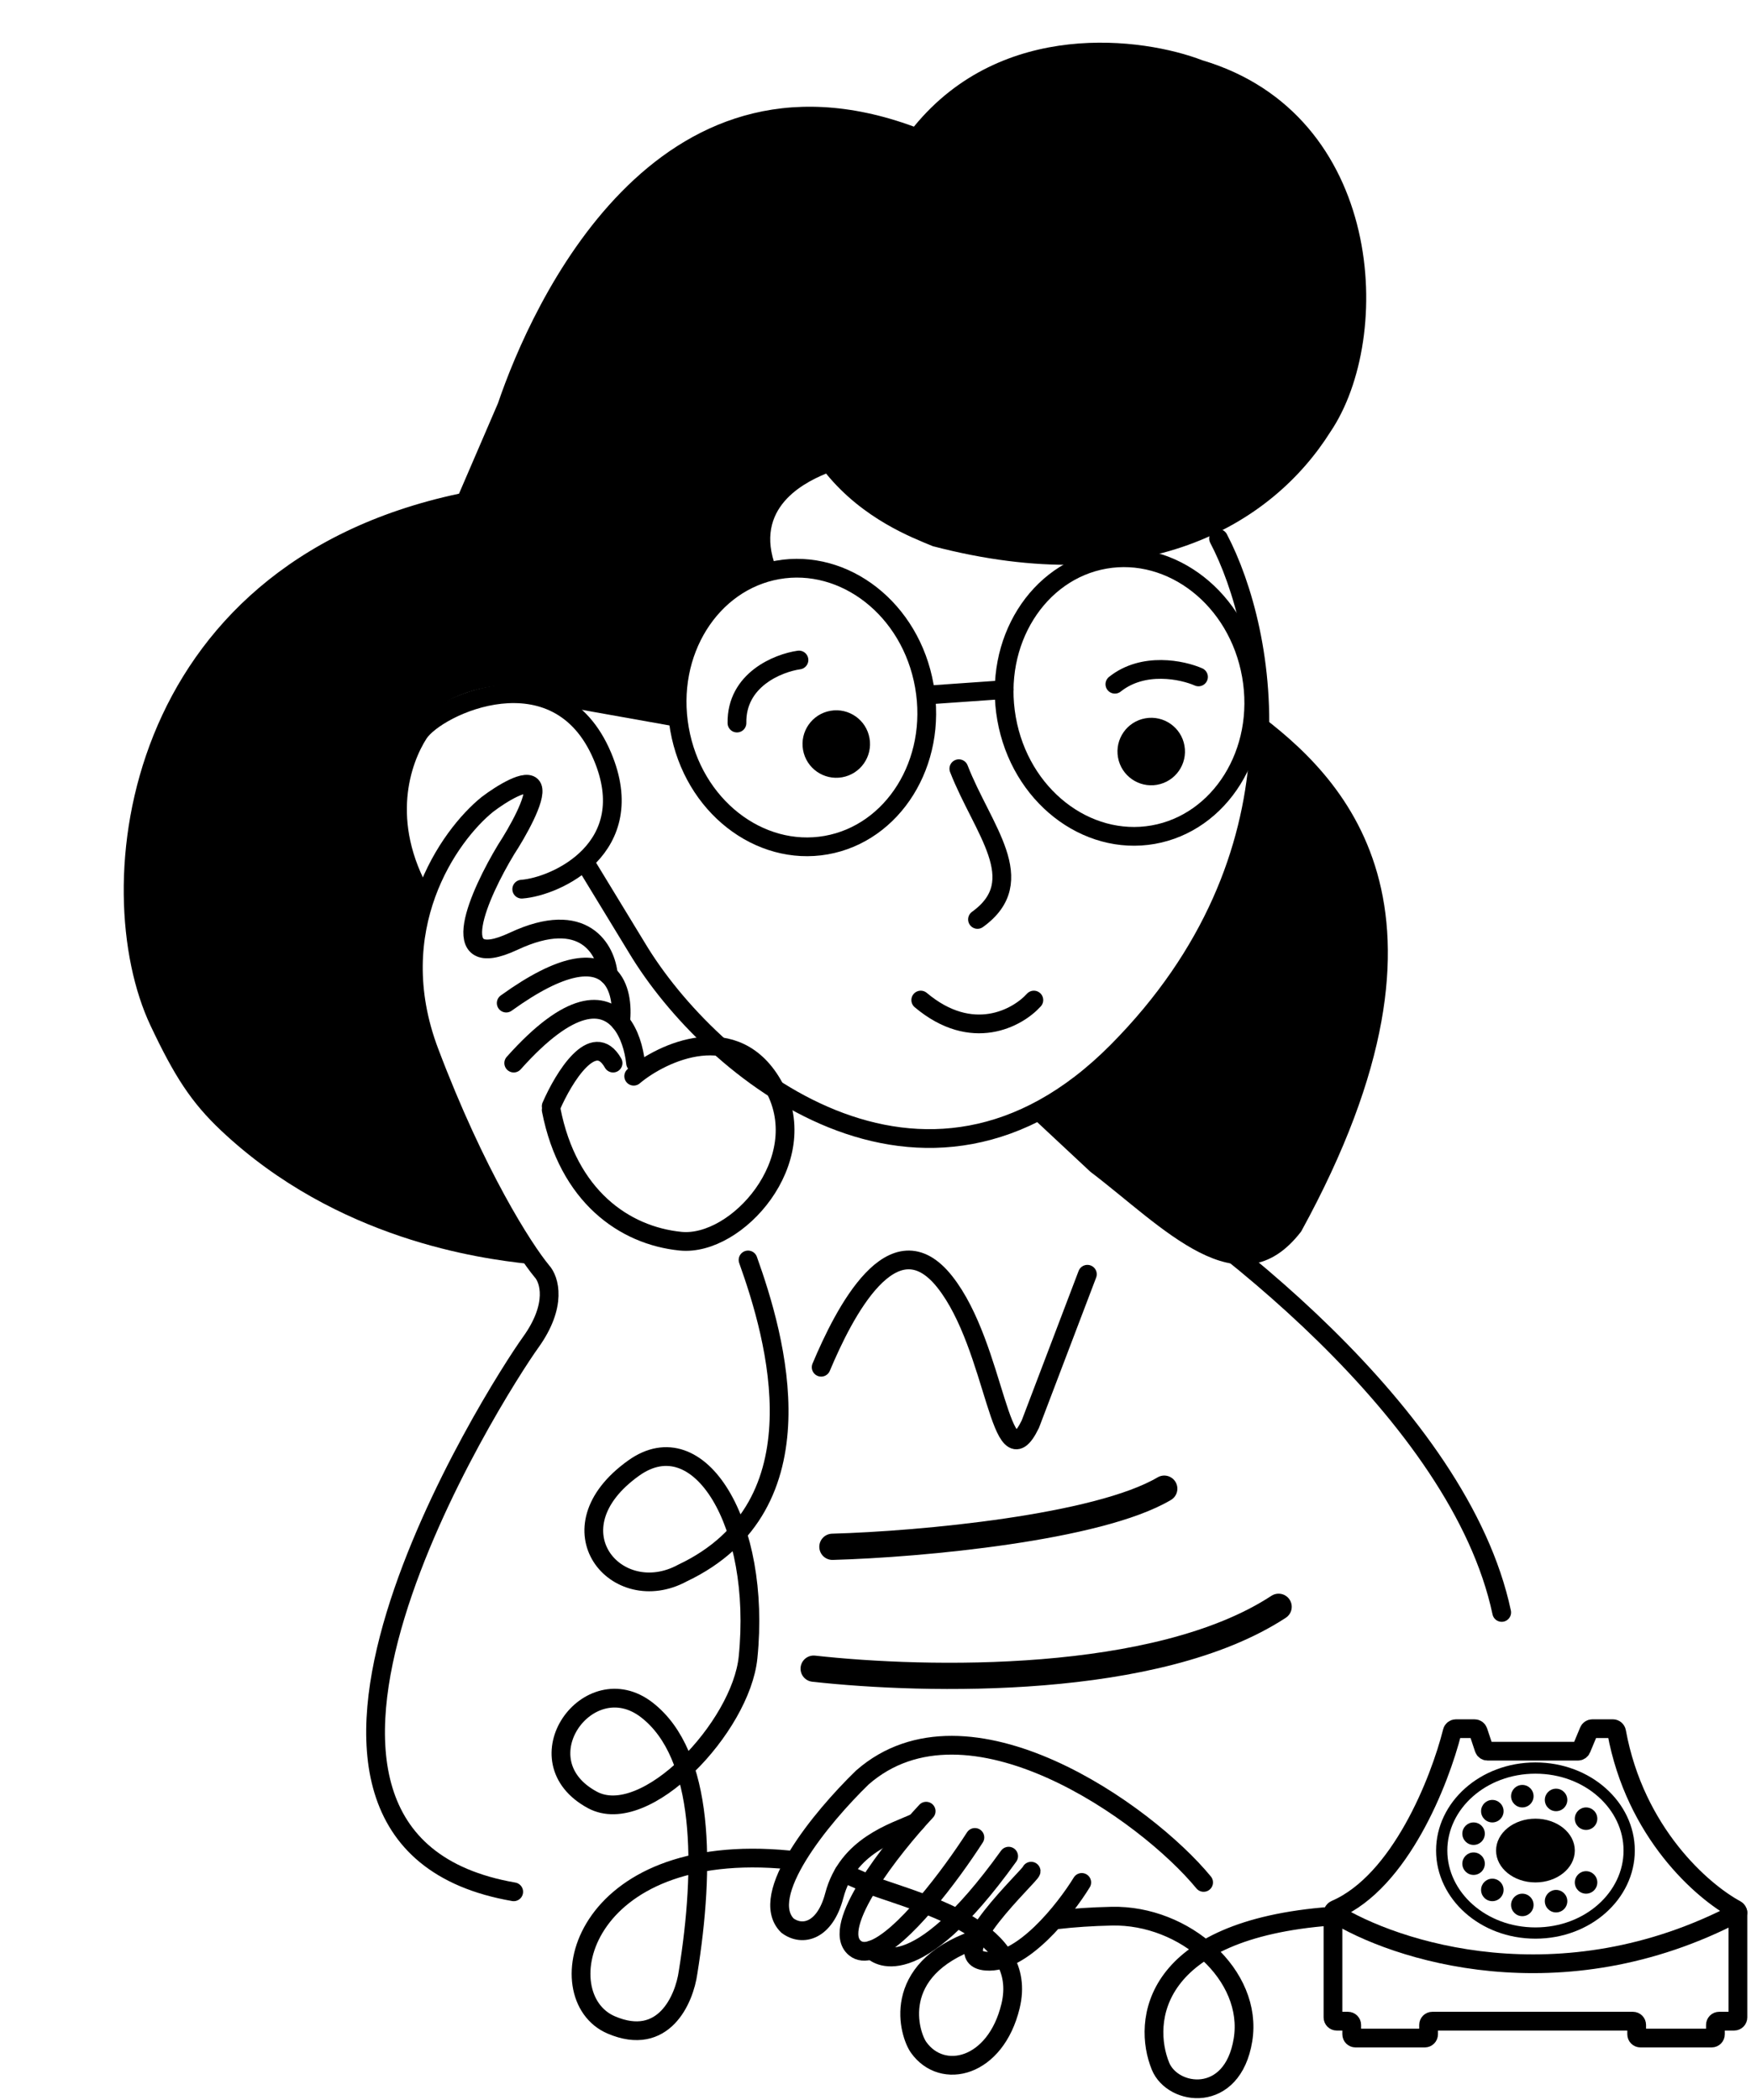 <svg width="467" height="560" viewBox="0 0 467 560" fill="none" xmlns="http://www.w3.org/2000/svg">
<path d="M219.01 364.612C225.095 350.105 238.18 324.432 251.974 341.84C265.768 359.248 266.681 396.493 274.795 379.793L290.01 339.816" stroke="black" stroke-width="5" stroke-linecap="round"/>
<path d="M58.98 301.511C90.017 330.757 128.438 335.64 140.51 337C129.51 318 98.81 270.7 112.01 239.5C107.01 231.333 98.51 209.5 112.01 192.5C117.569 185.5 138.51 176.5 153.51 189L181.182 193.931C179.839 164.096 198.229 154.14 207.592 152.892C200.234 136.364 213.396 129.133 220.322 126.292C230.257 138.469 243.278 143.375 248.783 145.656C304.818 160.315 339.021 140.245 354.807 115.197C371.944 89.912 369.171 30.535 320.689 16.08C304.837 9.98 267.255 4.979 243.747 33.773C174.542 8.341 141.789 81.127 132.804 107.558L122.419 131.657C32.234 150.841 22.82 236.801 40.138 273.496C46.51 287 51.01 294 58.98 301.511Z" fill="black"/>
<path d="M347.035 328.4C394.697 241.508 357.429 206.592 335.003 189.881C337.652 255.684 293.325 287.5 275.825 298.5L290.825 312.5C309.96 327 330.46 350 347.035 328.4Z" fill="black"/>
<path d="M181.228 194.417C184.835 214.947 202.54 228.508 220.326 225.383C238.113 222.259 250.136 203.475 246.53 182.945C242.924 162.415 225.218 148.854 207.432 151.978C189.645 155.103 177.622 173.887 181.228 194.417Z" stroke="black" stroke-width="5"/>
<path d="M268.447 191.625C272.053 212.155 289.759 225.716 307.545 222.591C325.332 219.467 337.355 200.683 333.749 180.153C330.142 159.623 312.437 146.062 294.65 149.186C276.864 152.311 264.84 171.095 268.447 191.625Z" stroke="black" stroke-width="5"/>
<path d="M267.832 183.913L247.038 185.368" stroke="black" stroke-width="5" stroke-linecap="round"/>
<path d="M255.727 204.997C262.069 221.285 275.037 234.878 260.7 245.193" stroke="black" stroke-width="5" stroke-linecap="round"/>
<path d="M275.733 266.697C271.391 271.496 259.279 278.215 245.567 266.697" stroke="black" stroke-width="5" stroke-linecap="round"/>
<circle r="9" transform="matrix(-0.985 0.173 0.173 0.985 307.038 200.421)" fill="black"/>
<circle r="9" transform="matrix(-0.985 0.173 0.173 0.985 223.038 198.421)" fill="black"/>
<path d="M324.994 143.609C337.909 168.255 349.525 228.474 297.95 280.414C246.375 332.353 189.51 285.5 169.889 252.791L156.01 230" stroke="black" stroke-width="5" stroke-linecap="round"/>
<path d="M213.088 176.009C207.496 176.806 196.359 181.285 196.552 192.826" stroke="black" stroke-width="5" stroke-linecap="round"/>
<path d="M319.644 180.521C315.376 178.646 304.942 176.41 297.344 182.47" stroke="black" stroke-width="5" stroke-linecap="round"/>
<path d="M290.01 307.004C322.843 326.504 389.31 377.204 400.51 430.004" stroke="black" stroke-width="5" stroke-linecap="round"/>
<path d="M139.148 237.124C148.314 236.457 171.03 226.125 160.648 201.624C148.648 173.304 116.461 188.129 111.648 195.623C107.149 202.63 101.148 219.125 112.648 239.125" stroke="black" stroke-width="5" stroke-linecap="round"/>
<path d="M169.01 287.003C176.51 280.67 196.411 271.248 206.51 290.003C217.01 309.503 196.51 332.503 181.51 331.003C166.51 329.503 151.51 319.004 147.01 296.004" stroke="black" stroke-width="5" stroke-linecap="round"/>
<path d="M147.011 295.004C150.344 287.337 158.311 274.304 163.511 283.504" stroke="black" stroke-width="5" stroke-linecap="round"/>
<path d="M169.511 283.504C169.11 279.781 167.886 275.546 165.511 272.647C160.974 267.109 152.238 266.44 137.011 283.504" stroke="black" stroke-width="5" stroke-linecap="round"/>
<path d="M165.511 272.647C166.028 268.265 165.438 262.905 162.249 260.003C158.247 256.362 150.15 256.595 135.011 267.504" stroke="black" stroke-width="5" stroke-linecap="round"/>
<path d="M162.249 260.003C161.669 253.337 155.81 242.203 137.01 251.003C118.21 259.803 127.844 238.337 135.01 226.504C137.844 222.17 143.21 212.804 142.01 210.004C140.81 207.204 133.51 211.837 130.01 214.504C119.677 222.837 102.11 247.704 114.51 280.504C126.91 313.304 139.677 333.171 144.51 339.004C146.51 341.171 148.71 348.004 141.51 358.004C132.51 370.504 56.01 490.504 137.01 504.504" stroke="black" stroke-width="5" stroke-linecap="round"/>
<path d="M199.509 336.004C206.842 356.504 220.009 401.504 182.009 419.504C164.509 429.004 146.235 407.771 169.009 391.504C186.509 379.004 203.109 406.404 199.509 442.004C197.638 460.504 172.165 487.627 158.009 480.004C138.509 469.504 157.009 444.004 172.509 456.004C188.009 468.004 188.009 498.004 183.509 526.004C182.509 533.171 177.009 546.004 163.009 540.004C145.509 532.504 154.509 490.504 210.509 496.004M355.009 511.004C307.009 514.604 304.676 539.171 309.509 551.004C312.777 559.004 328.709 561.204 331.509 544.004C334.309 526.804 316.009 510.583 296.509 511.004C291.217 511.118 286.396 511.445 282.009 511.953M225.009 499.504L233.009 503.004C247.009 508.004 274.399 514.834 269.509 535.004C265.509 551.504 251.324 554.845 245.009 546.004C242.509 542.504 237.133 525.414 260.009 517.261" stroke="black" stroke-width="5" stroke-linecap="round"/>
<path d="M275.009 499.004C275.009 500.004 251.009 522.004 263.009 523.004C272.609 523.804 284.009 509.337 288.509 502.004" stroke="black" stroke-width="5" stroke-linecap="round"/>
<path d="M232.51 520.011C233.51 521.004 243.51 530.504 269.01 495.004" stroke="black" stroke-width="5" stroke-linecap="round"/>
<path d="M247.01 483.004C237.844 492.837 221.21 513.904 228.01 519.504C229.216 520.497 230.753 520.593 232.51 520.011C240.667 517.312 253.565 500.014 260.01 490.004" stroke="black" stroke-width="5" stroke-linecap="round"/>
<path d="M321.01 502.004C305.676 483.337 258.01 449.504 230.01 474.004C218.843 484.837 202.01 505.504 210.01 513.504C214.01 516.504 220.01 515.004 222.51 505.504C226.016 492.182 238.462 488.671 244.295 486.004" stroke="black" stroke-width="5" stroke-linecap="round"/>
<path d="M394.238 461.688L395.782 466.32C395.918 466.728 396.3 467.004 396.731 467.004H420.843C421.247 467.004 421.611 466.761 421.766 466.389L423.753 461.619C423.909 461.247 424.273 461.004 424.676 461.004H430.167C430.654 461.004 431.07 461.361 431.158 461.84C436.086 488.775 454.029 504.417 462.975 509.224C463.306 509.402 463.51 509.741 463.51 510.117V538.004C463.51 538.556 463.062 539.004 462.51 539.004H458.51C457.957 539.004 457.51 539.452 457.51 540.004V542.504C457.51 543.056 457.062 543.504 456.51 543.504H437.51C436.957 543.504 436.51 543.056 436.51 542.504V540.004C436.51 539.452 436.062 539.004 435.51 539.004H382.01C381.457 539.004 381.01 539.452 381.01 540.004V542.504C381.01 543.056 380.562 543.504 380.01 543.504H361.51C360.957 543.504 360.51 543.056 360.51 542.504V540.004C360.51 539.452 360.062 539.004 359.51 539.004H356.51C355.957 539.004 355.51 538.556 355.51 538.004V510.181C355.51 509.772 355.759 509.406 356.134 509.245C373.427 501.796 383.975 475.056 387.324 461.758C387.437 461.31 387.836 461.004 388.298 461.004H393.289C393.719 461.004 394.102 461.279 394.238 461.688Z" stroke="black" stroke-width="5" stroke-linecap="round"/>
<path d="M434.51 493.504C434.51 505.49 423.491 515.504 409.51 515.504C395.528 515.504 384.51 505.49 384.51 493.504C384.51 481.518 395.528 471.504 409.51 471.504C423.491 471.504 434.51 481.518 434.51 493.504Z" stroke="black" stroke-width="3"/>
<ellipse cx="409.51" cy="493.504" rx="10.5" ry="8.5" fill="black"/>
<circle cx="423.01" cy="485.004" r="3" fill="black"/>
<circle cx="415.01" cy="480.004" r="3" fill="black"/>
<circle cx="406.01" cy="479.004" r="3" fill="black"/>
<circle cx="398.01" cy="483.004" r="3" fill="black"/>
<circle cx="393.01" cy="489.004" r="3" fill="black"/>
<circle cx="393.01" cy="497.004" r="3" fill="black"/>
<circle cx="398.01" cy="504.004" r="3" fill="black"/>
<circle cx="406.01" cy="508.004" r="3" fill="black"/>
<circle cx="415.01" cy="507.004" r="3" fill="black"/>
<circle cx="423.01" cy="502.004" r="3" fill="black"/>
<path d="M355.51 510.004C371.843 520.337 416.31 534.804 463.51 510.004" stroke="black" stroke-width="5" stroke-linecap="round"/>
<path d="M222.01 412.5C245.843 411.833 292.91 407.4 310.51 397" stroke="black" stroke-width="7" stroke-linecap="round"/>
<path d="M217.01 445C247.01 448.333 308.61 449.7 341.01 428.5" stroke="black" stroke-width="7" stroke-linecap="round"/>
</svg>
